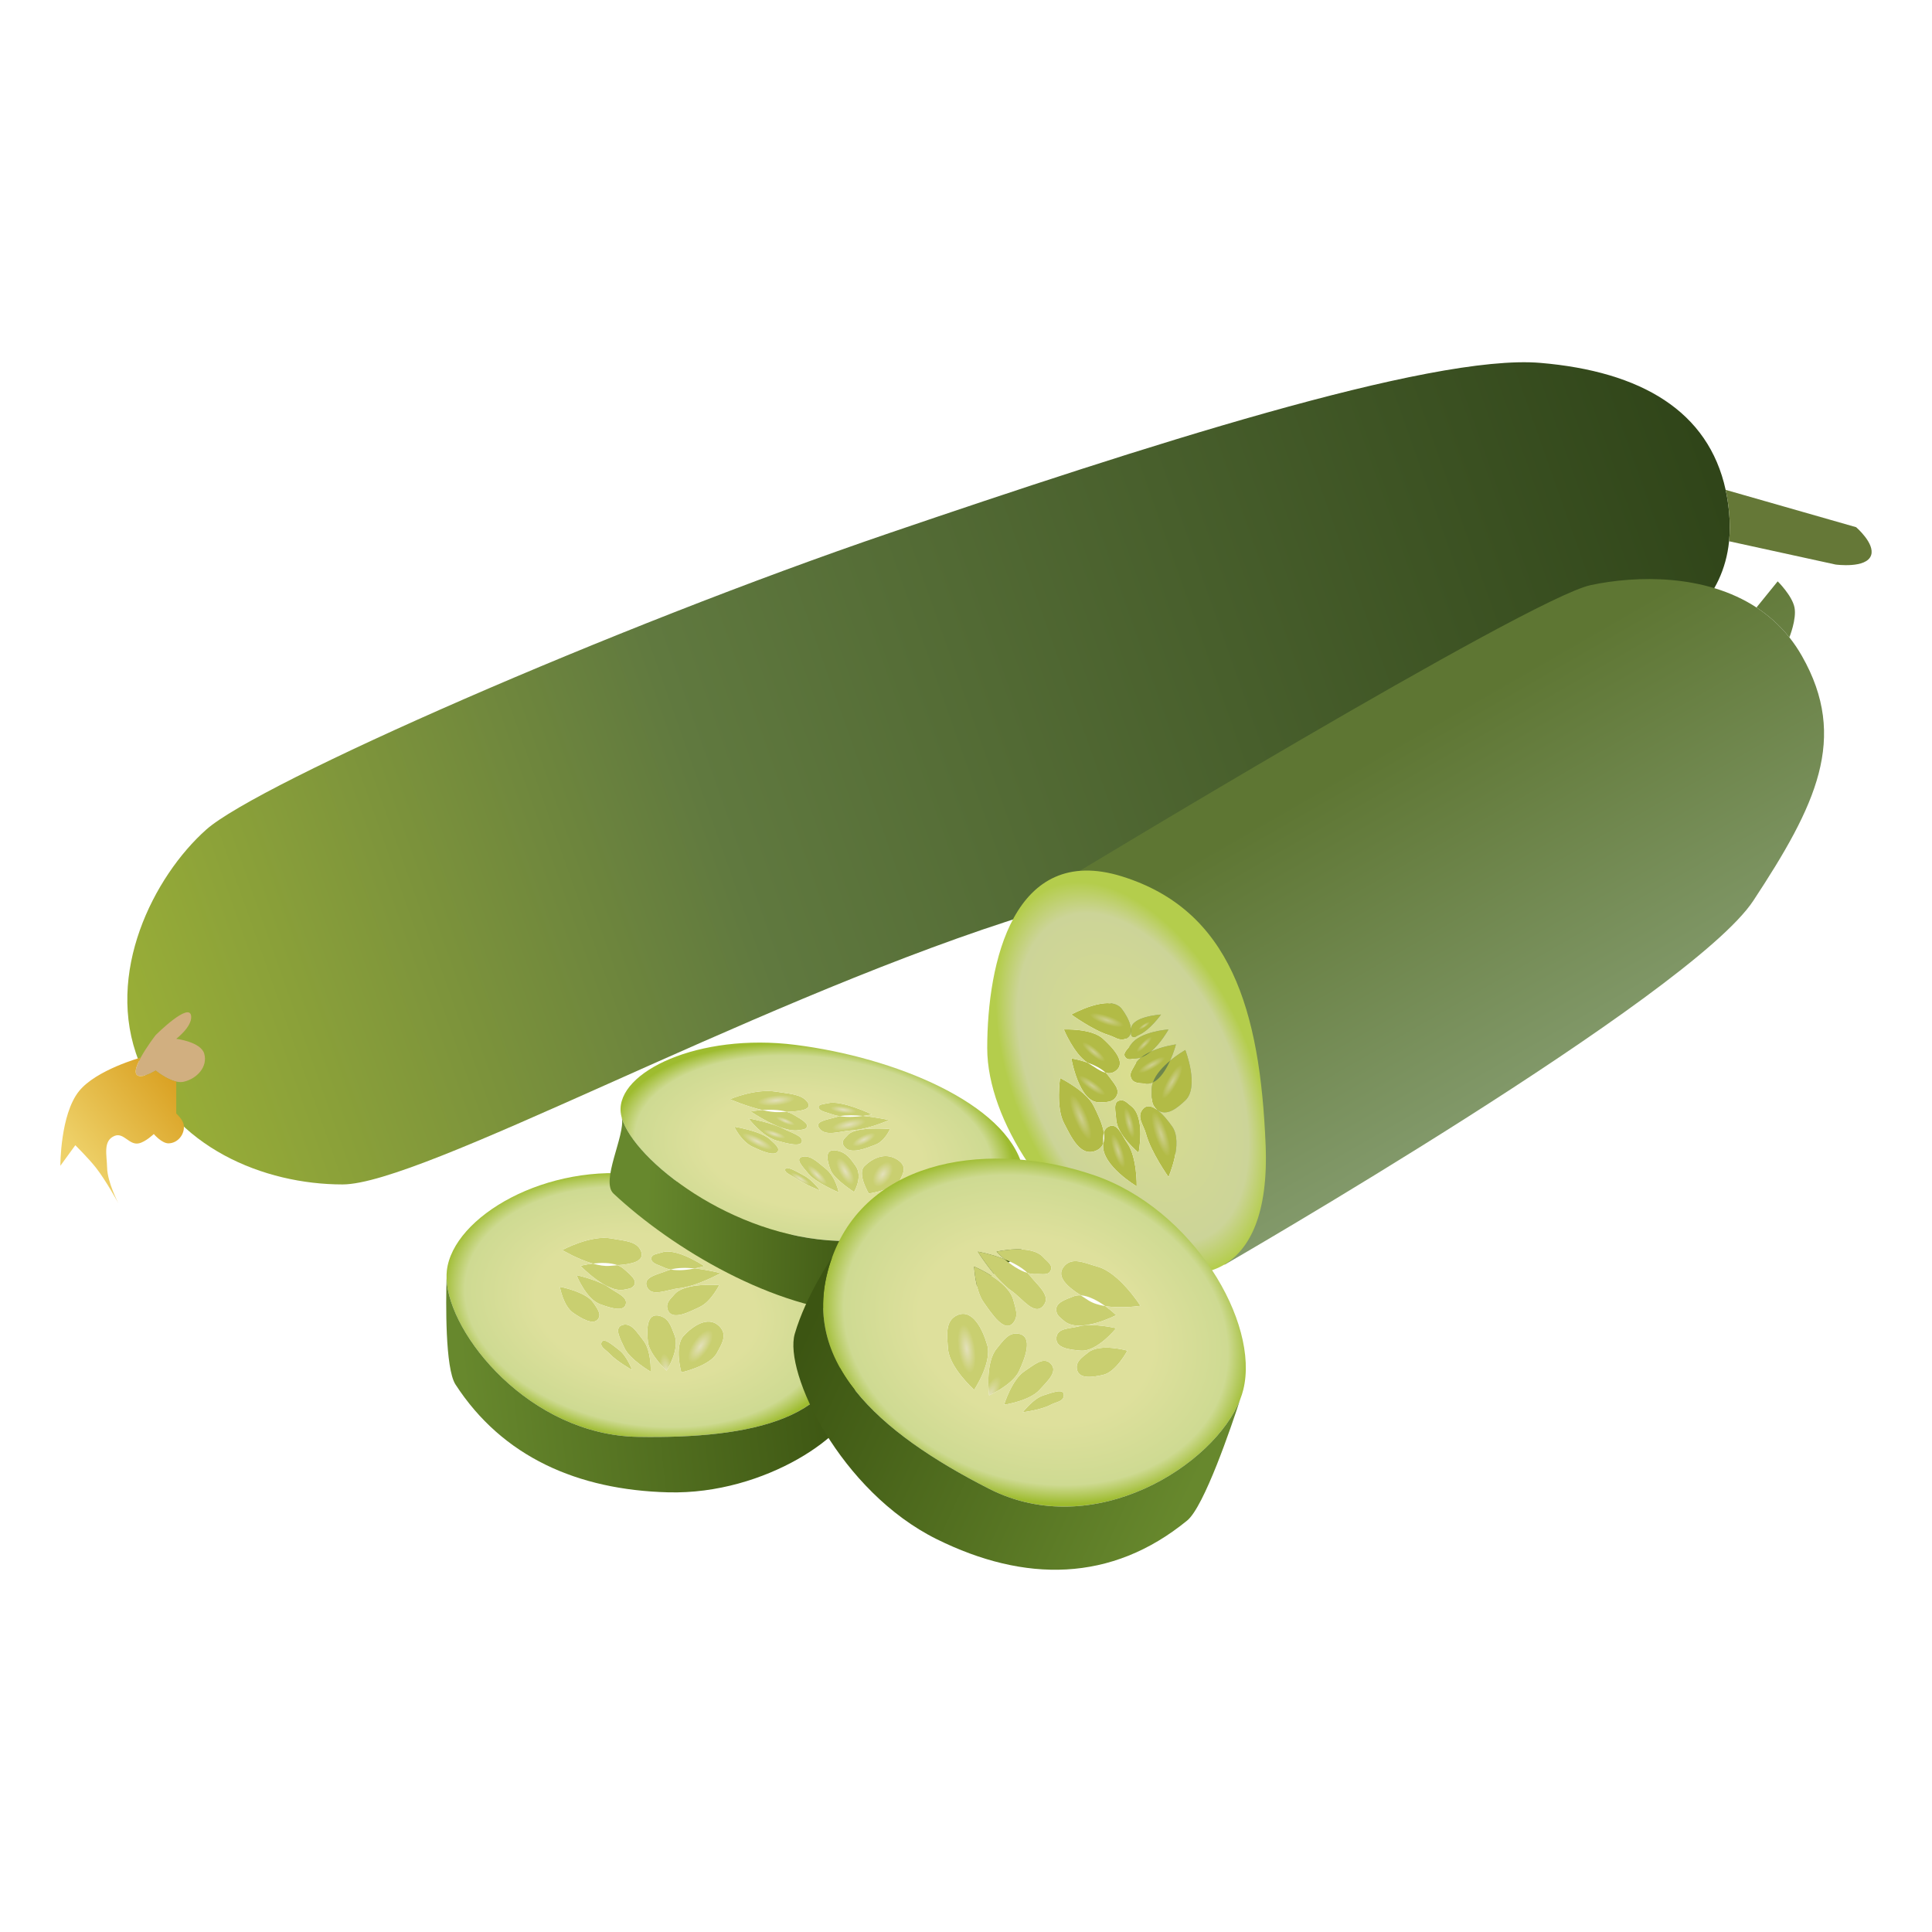 <svg width="64" height="64" viewBox="0 0 64 64" fill="none" xmlns="http://www.w3.org/2000/svg">
<path d="M22.57 45.463C22.57 45.463 23.509 45.254 23.744 44.827C23.911 44.521 24.119 44.208 23.816 43.922C23.449 43.575 22.942 43.933 22.649 44.248C22.325 44.596 22.57 45.463 22.57 45.463Z" fill="url(#paint0_radial_185_167)"/>
<path d="M22.081 45.407C22.081 45.407 22.535 44.7 22.341 44.219C22.23 43.945 22.165 43.669 21.846 43.588C21.404 43.476 21.422 44.077 21.465 44.464C21.511 44.863 22.081 45.407 22.081 45.407Z" fill="url(#paint1_radial_185_167)"/>
<path d="M21.555 45.439C21.555 45.439 21.59 44.752 21.304 44.394C21.106 44.146 20.916 43.805 20.625 43.891C20.32 43.981 20.553 44.358 20.682 44.645C20.857 45.033 21.555 45.439 21.555 45.439Z" fill="url(#paint2_radial_185_167)"/>
<path d="M20.939 45.381C20.939 45.381 20.772 44.925 20.517 44.729C20.319 44.578 19.992 44.279 19.924 44.472C19.87 44.623 20.077 44.716 20.206 44.855C20.44 45.105 20.939 45.381 20.939 45.381Z" fill="url(#paint3_radial_185_167)"/>
<path d="M18.546 42.625C18.546 42.625 19.412 42.786 19.66 43.16C19.787 43.353 19.933 43.531 19.812 43.695C19.653 43.912 19.271 43.68 19 43.499C18.652 43.267 18.546 42.625 18.546 42.625Z" fill="url(#paint4_radial_185_167)"/>
<path d="M19.098 42.24C19.098 42.24 19.826 42.4 20.196 42.664C20.444 42.841 20.798 42.966 20.729 43.208C20.653 43.473 20.214 43.323 19.895 43.21C19.409 43.038 19.098 42.24 19.098 42.24Z" fill="url(#paint5_radial_185_167)"/>
<path d="M20.192 41.934C20.275 41.927 20.366 41.921 20.457 41.913C20.534 41.943 20.604 41.982 20.662 42.033C20.865 42.212 21.133 42.414 20.995 42.594C20.922 42.69 20.817 42.691 20.684 42.72C20.102 42.848 19.231 41.933 19.231 41.933C19.231 41.933 19.405 41.886 19.639 41.858C19.832 41.914 20.025 41.947 20.192 41.934Z" fill="url(#paint6_radial_185_167)"/>
<path d="M18.625 41.41C18.625 41.41 19.571 40.894 20.265 41.028C20.666 41.106 21.104 41.106 21.236 41.449C21.371 41.8 20.898 41.876 20.457 41.913C20.21 41.819 19.89 41.828 19.639 41.858C19.129 41.712 18.625 41.41 18.625 41.41Z" fill="url(#paint7_radial_185_167)"/>
<path d="M23.016 42.019C22.741 41.992 22.448 41.99 22.218 42.054C22.13 42.038 22.045 42.013 21.969 41.975C21.799 41.892 21.585 41.86 21.576 41.701C21.567 41.545 21.767 41.541 21.925 41.488C22.418 41.321 23.33 41.941 23.33 41.941C23.33 41.941 23.202 41.982 23.016 42.019Z" fill="url(#paint8_radial_185_167)"/>
<path d="M23.87 42.175C23.87 42.175 23.095 42.61 22.499 42.674C22.095 42.717 21.579 42.983 21.43 42.627C21.291 42.295 21.782 42.225 22.112 42.089C22.146 42.076 22.181 42.064 22.218 42.054C22.487 42.102 22.793 42.064 23.016 42.019C23.467 42.064 23.87 42.175 23.87 42.175Z" fill="url(#paint9_radial_185_167)"/>
<path d="M23.825 42.572C23.825 42.572 22.694 42.474 22.35 42.869C22.201 43.041 22.036 43.166 22.122 43.395C22.261 43.766 22.84 43.456 23.194 43.287C23.552 43.117 23.825 42.572 23.825 42.572Z" fill="url(#paint10_radial_185_167)"/>
<path fill-rule="evenodd" clip-rule="evenodd" d="M21.305 38.929C24.583 39.387 27.987 41.313 28.02 44.131C28.054 47.006 24.883 47.663 21.13 47.598C17.55 47.535 14.861 44.212 14.793 42.354C14.79 42.264 14.793 42.178 14.802 42.095C15.001 40.308 18.106 38.481 21.305 38.929ZM22.341 44.219C22.535 44.7 22.081 45.407 22.081 45.407C22.081 45.407 21.511 44.863 21.465 44.464C21.422 44.077 21.404 43.476 21.846 43.588C22.165 43.669 22.23 43.945 22.341 44.219ZM23.744 44.827C23.509 45.254 22.57 45.463 22.57 45.463C22.57 45.463 22.325 44.596 22.649 44.248C22.942 43.933 23.449 43.575 23.816 43.922C24.119 44.208 23.911 44.521 23.744 44.827ZM21.304 44.394C21.59 44.752 21.555 45.439 21.555 45.439C21.555 45.439 20.857 45.033 20.682 44.645C20.553 44.358 20.32 43.981 20.625 43.891C20.916 43.805 21.106 44.146 21.304 44.394ZM20.517 44.729C20.772 44.925 20.939 45.381 20.939 45.381C20.939 45.381 20.44 45.105 20.206 44.855C20.077 44.716 19.87 44.623 19.924 44.472C19.992 44.279 20.319 44.578 20.517 44.729ZM22.499 42.674C23.095 42.61 23.87 42.175 23.87 42.175C23.87 42.175 23.467 42.064 23.016 42.019C23.202 41.982 23.33 41.941 23.33 41.941C23.33 41.941 22.418 41.321 21.925 41.488C21.767 41.541 21.567 41.545 21.576 41.701C21.585 41.86 21.799 41.892 21.969 41.975C22.045 42.013 22.13 42.038 22.218 42.054C22.181 42.064 22.146 42.076 22.112 42.089C21.782 42.225 21.291 42.295 21.43 42.627C21.579 42.983 22.095 42.717 22.499 42.674ZM22.35 42.869C22.694 42.474 23.825 42.572 23.825 42.572C23.825 42.572 23.552 43.117 23.194 43.287C22.84 43.456 22.261 43.766 22.122 43.395C22.036 43.166 22.201 43.041 22.35 42.869ZM20.265 41.028C19.571 40.894 18.625 41.41 18.625 41.41C18.625 41.41 19.129 41.712 19.639 41.858C19.405 41.886 19.231 41.933 19.231 41.933C19.231 41.933 20.102 42.848 20.684 42.72C20.817 42.691 20.922 42.69 20.995 42.594C21.133 42.414 20.865 42.212 20.662 42.033C20.604 41.982 20.534 41.943 20.457 41.913C20.898 41.876 21.371 41.8 21.236 41.449C21.104 41.106 20.666 41.106 20.265 41.028ZM20.196 42.664C19.826 42.4 19.098 42.24 19.098 42.24C19.098 42.24 19.409 43.038 19.895 43.21C20.214 43.323 20.653 43.473 20.729 43.208C20.798 42.966 20.444 42.841 20.196 42.664ZM19.66 43.16C19.412 42.786 18.546 42.625 18.546 42.625C18.546 42.625 18.652 43.267 19 43.499C19.271 43.68 19.653 43.912 19.812 43.695C19.933 43.531 19.787 43.353 19.66 43.16Z" fill="url(#paint11_radial_185_167)"/>
<path d="M21.13 47.598C24.883 47.663 28.054 47.006 28.02 44.131C28.02 44.131 28.387 45.352 28.319 46.394C28.251 47.437 25.394 49.523 22.127 49.435C19.147 49.356 16.648 48.269 15.089 45.863C14.741 45.326 14.772 43.115 14.793 42.354C14.861 44.212 17.55 47.535 21.13 47.598Z" fill="url(#paint12_linear_185_167)"/>
<path d="M6.829 27.484C5.095 29.03 3.451 32.254 4.6 35.154C5.734 38.016 8.748 39.236 11.347 39.236C13.947 39.236 24.583 33.379 33.384 30.515C41.63 27.832 47.807 24.268 49.912 23.278C51.862 22.361 56.893 21.71 57.278 17.93C57.309 17.63 57.31 17.311 57.278 16.969C57.254 16.711 57.216 16.464 57.164 16.227C56.594 13.623 54.374 12.305 51.026 12.021C47.374 11.712 37.714 14.844 29.485 17.65C20.355 20.762 8.562 25.938 6.829 27.484Z" fill="url(#paint13_linear_185_167)"/>
<path d="M57.164 16.227C57.216 16.464 57.254 16.711 57.278 16.969C57.31 17.311 57.309 17.63 57.278 17.93L60.806 18.701C60.806 18.701 61.833 18.842 61.983 18.392C62.112 18.002 61.487 17.464 61.487 17.464L57.164 16.227Z" fill="#657837"/>
<path d="M52.697 19.382C50.655 19.814 35.056 29.278 35.056 29.278L40.565 41.896C40.565 41.896 56.008 32.989 58.083 29.834C60.158 26.68 61.24 24.453 59.692 21.732C59.565 21.508 59.425 21.302 59.275 21.113C58.955 20.712 58.586 20.386 58.186 20.124C56.485 19.011 54.215 19.06 52.697 19.382Z" fill="url(#paint14_linear_185_167)"/>
<path d="M58.888 19.258L58.186 20.124C58.586 20.386 58.955 20.712 59.275 21.113C59.275 21.113 59.521 20.508 59.445 20.124C59.367 19.729 58.888 19.258 58.888 19.258Z" fill="url(#paint15_linear_185_167)"/>
<path d="M6.766 34.906C6.654 34.511 5.838 34.412 5.838 34.412C5.838 34.412 6.36 34.017 6.333 33.669C6.294 33.152 5.157 34.288 5.157 34.288C5.157 34.288 4.858 34.673 4.662 35.034C4.489 35.352 4.396 35.651 4.662 35.649C4.868 35.647 5.157 35.463 5.157 35.463C5.157 35.463 5.504 35.753 5.838 35.828C5.923 35.847 6.008 35.852 6.086 35.834C6.524 35.734 6.889 35.339 6.766 34.906Z" fill="#D1AF80"/>
<path d="M5.157 35.463C5.157 35.463 4.868 35.647 4.662 35.649C4.396 35.651 4.489 35.352 4.662 35.034C4.662 35.034 3.19 35.438 2.619 36.144C1.993 36.918 2 38.617 2 38.617L2.495 37.937C2.495 37.937 2.933 38.37 3.176 38.679C3.512 39.106 3.919 39.855 3.919 39.855C3.919 39.855 3.557 39.161 3.548 38.679C3.539 38.258 3.404 37.788 3.795 37.628C4.099 37.504 4.278 37.945 4.6 37.875C4.823 37.827 5.095 37.566 5.095 37.566C5.095 37.566 5.362 37.883 5.59 37.875C5.9 37.865 6.134 37.562 6.086 37.257C6.058 37.085 5.838 36.886 5.838 36.886V35.828C5.504 35.753 5.157 35.463 5.157 35.463Z" fill="url(#paint16_linear_185_167)"/>
<path d="M36.231 36.638C35.978 36.132 35.117 35.711 35.117 35.711C35.117 35.711 34.974 36.678 35.241 37.195C35.493 37.681 35.784 38.324 36.293 38.123C36.422 38.072 36.501 37.99 36.542 37.888C36.545 37.755 36.536 37.625 36.566 37.517C36.52 37.232 36.365 36.904 36.231 36.638Z" fill="url(#paint17_radial_185_167)"/>
<path d="M36.541 37.937C36.511 38.623 37.655 39.298 37.655 39.298C37.655 39.298 37.673 38.34 37.346 37.875C37.158 37.61 37.017 37.172 36.727 37.319C36.635 37.365 36.589 37.434 36.566 37.517C36.589 37.655 36.586 37.782 36.542 37.888C36.542 37.904 36.542 37.921 36.541 37.937Z" fill="url(#paint18_radial_185_167)"/>
<path d="M37.717 38.185C37.717 38.185 36.999 37.593 36.974 37.071C36.963 36.825 36.856 36.499 37.098 36.453C37.257 36.422 37.34 36.541 37.469 36.638C37.958 37.007 37.717 38.185 37.717 38.185Z" fill="url(#paint19_radial_185_167)"/>
<path d="M38.708 38.989C38.708 38.989 38.128 38.171 37.965 37.566C37.882 37.259 37.651 37.017 37.841 36.762C38.105 36.406 38.576 36.956 38.831 37.319C39.208 37.853 38.708 38.989 38.708 38.989Z" fill="url(#paint20_radial_185_167)"/>
<path d="M39.265 36.453C39.738 36.003 39.265 34.783 39.265 34.783C39.265 34.783 39.02 34.922 38.76 35.138C38.63 35.425 38.439 35.742 38.192 35.855C38.166 35.929 38.151 36.005 38.15 36.082C38.149 36.357 38.119 36.593 38.336 36.762C38.638 36.996 38.988 36.716 39.265 36.453Z" fill="url(#paint21_radial_185_167)"/>
<path d="M37.469 35.711C37.549 35.901 37.759 35.879 37.965 35.896C38.045 35.903 38.121 35.887 38.192 35.855C38.286 35.583 38.529 35.33 38.76 35.138C38.888 34.853 38.955 34.597 38.955 34.597C38.955 34.597 38.514 34.656 38.124 34.835C38.024 34.919 37.916 34.989 37.803 35.028C37.714 35.099 37.64 35.182 37.593 35.278C37.516 35.435 37.402 35.548 37.469 35.711Z" fill="url(#paint22_radial_185_167)"/>
<path d="M37.284 35.03C37.378 35.141 37.51 35.071 37.655 35.06C37.705 35.056 37.755 35.044 37.803 35.028C37.897 34.952 38.008 34.888 38.124 34.835C38.462 34.552 38.708 34.102 38.708 34.102C38.708 34.102 37.764 34.168 37.469 34.597C37.365 34.749 37.164 34.89 37.284 35.03Z" fill="url(#paint23_radial_185_167)"/>
<path d="M38.46 33.608C38.46 33.608 38.081 34.139 37.717 34.288C37.646 34.317 37.603 34.377 37.531 34.35C37.438 34.315 37.473 34.202 37.469 34.102C37.455 33.67 38.46 33.608 38.46 33.608Z" fill="url(#paint24_radial_185_167)"/>
<path d="M35.489 33.608C35.489 33.608 36.2 34.125 36.727 34.288C36.94 34.354 37.076 34.492 37.284 34.412C37.647 34.271 37.398 33.73 37.16 33.422C36.759 32.902 35.489 33.608 35.489 33.608Z" fill="url(#paint25_radial_185_167)"/>
<path d="M36.541 34.412C36.158 34.057 35.241 34.102 35.241 34.102C35.241 34.102 35.572 34.908 36.02 35.199C36.235 35.275 36.47 35.385 36.63 35.538C36.748 35.567 36.863 35.553 36.974 35.463C37.319 35.183 36.867 34.714 36.541 34.412Z" fill="url(#paint26_radial_185_167)"/>
<path d="M36.974 36.329C37.124 36.089 36.889 35.88 36.727 35.649C36.699 35.609 36.667 35.572 36.63 35.538C36.441 35.491 36.245 35.335 36.046 35.216C36.037 35.21 36.028 35.205 36.02 35.199C35.737 35.1 35.489 35.06 35.489 35.06C35.489 35.06 35.743 36.532 36.417 36.515C36.647 36.509 36.853 36.523 36.974 36.329Z" fill="url(#paint27_radial_185_167)"/>
<path fill-rule="evenodd" clip-rule="evenodd" d="M37.16 29.03C33.57 27.917 32.703 31.899 32.703 34.721C32.703 37.133 34.808 40.164 37.16 41.525C39.512 42.885 42.108 42.434 41.926 37.937C41.745 33.44 40.75 30.144 37.16 29.03ZM35.241 34.102C35.241 34.102 36.158 34.057 36.541 34.412C36.867 34.714 37.319 35.183 36.974 35.463C36.863 35.553 36.748 35.567 36.63 35.538C36.667 35.572 36.699 35.609 36.727 35.649C36.889 35.88 37.124 36.089 36.974 36.329C36.853 36.523 36.647 36.509 36.417 36.515C35.743 36.532 35.489 35.06 35.489 35.06C35.489 35.06 35.737 35.1 36.02 35.199C35.572 34.908 35.241 34.102 35.241 34.102ZM36.727 34.288C36.2 34.125 35.489 33.608 35.489 33.608C35.489 33.608 36.759 32.902 37.16 33.422C37.398 33.73 37.647 34.271 37.284 34.412C37.076 34.492 36.94 34.354 36.727 34.288ZM35.117 35.711C35.117 35.711 35.978 36.132 36.231 36.638C36.365 36.904 36.52 37.232 36.566 37.517C36.589 37.434 36.635 37.365 36.727 37.319C37.017 37.172 37.158 37.61 37.346 37.875C37.673 38.34 37.655 39.298 37.655 39.298C37.655 39.298 36.511 38.623 36.541 37.937C36.542 37.921 36.542 37.904 36.542 37.888C36.501 37.99 36.422 38.072 36.293 38.123C35.784 38.324 35.493 37.681 35.241 37.195C34.974 36.678 35.117 35.711 35.117 35.711ZM36.974 37.071C36.999 37.593 37.717 38.185 37.717 38.185C37.717 38.185 37.958 37.007 37.469 36.638C37.34 36.541 37.257 36.422 37.098 36.453C36.856 36.499 36.963 36.825 36.974 37.071ZM37.965 37.566C38.128 38.171 38.708 38.989 38.708 38.989C38.708 38.989 39.208 37.853 38.831 37.319C38.576 36.956 38.105 36.406 37.841 36.762C37.651 37.017 37.882 37.259 37.965 37.566ZM39.265 34.783C39.265 34.783 39.738 36.003 39.265 36.453C38.988 36.716 38.638 36.996 38.336 36.762C38.119 36.593 38.149 36.357 38.15 36.082C38.151 36.005 38.166 35.929 38.192 35.855C38.121 35.887 38.045 35.903 37.965 35.896C37.759 35.879 37.549 35.901 37.469 35.711C37.402 35.548 37.516 35.435 37.593 35.278C37.64 35.182 37.714 35.099 37.803 35.028C37.755 35.044 37.705 35.056 37.655 35.06C37.51 35.071 37.378 35.141 37.284 35.03C37.164 34.89 37.365 34.749 37.469 34.597C37.764 34.168 38.708 34.102 38.708 34.102C38.708 34.102 38.462 34.552 38.124 34.835C38.514 34.656 38.955 34.597 38.955 34.597C38.955 34.597 38.888 34.853 38.76 35.138C39.02 34.922 39.265 34.783 39.265 34.783ZM37.717 34.288C38.081 34.139 38.46 33.608 38.46 33.608C38.46 33.608 37.455 33.67 37.469 34.102C37.473 34.202 37.438 34.315 37.531 34.35C37.603 34.377 37.646 34.317 37.717 34.288Z" fill="url(#paint28_radial_185_167)"/>
<path d="M28.78 39.538C28.78 39.538 29.662 39.403 29.814 39.088C29.922 38.862 30.068 38.632 29.72 38.411C29.297 38.143 28.866 38.4 28.636 38.63C28.382 38.883 28.78 39.538 28.78 39.538Z" fill="url(#paint29_radial_185_167)"/>
<path d="M28.291 39.486C28.291 39.486 28.608 38.966 28.329 38.601C28.171 38.393 28.057 38.184 27.73 38.117C27.276 38.023 27.403 38.474 27.517 38.765C27.634 39.065 28.291 39.486 28.291 39.486Z" fill="url(#paint30_radial_185_167)"/>
<path d="M27.782 39.498C27.782 39.498 27.691 38.984 27.346 38.709C27.107 38.519 26.858 38.259 26.589 38.317C26.307 38.378 26.604 38.665 26.782 38.883C27.024 39.178 27.782 39.498 27.782 39.498Z" fill="url(#paint31_radial_185_167)"/>
<path d="M27.168 39.441C27.168 39.441 26.922 39.095 26.636 38.943C26.415 38.825 26.041 38.594 26.009 38.737C25.983 38.849 26.203 38.923 26.355 39.03C26.629 39.223 27.168 39.441 27.168 39.441Z" fill="url(#paint32_radial_185_167)"/>
<path d="M24.323 37.323C24.323 37.323 25.2 37.462 25.511 37.748C25.671 37.896 25.846 38.032 25.758 38.152C25.641 38.311 25.226 38.129 24.927 37.987C24.544 37.806 24.323 37.323 24.323 37.323Z" fill="url(#paint33_radial_185_167)"/>
<path d="M24.794 37.046C24.794 37.046 25.536 37.182 25.946 37.388C26.221 37.526 26.59 37.628 26.567 37.807C26.541 38.005 26.084 37.882 25.75 37.791C25.243 37.651 24.794 37.046 24.794 37.046Z" fill="url(#paint34_radial_185_167)"/>
<path d="M25.809 36.841C25.889 36.838 25.977 36.835 26.065 36.831C26.145 36.855 26.221 36.886 26.287 36.926C26.518 37.064 26.818 37.221 26.716 37.354C26.662 37.424 26.559 37.422 26.434 37.441C25.887 37.524 24.868 36.819 24.868 36.819C24.868 36.819 25.03 36.788 25.254 36.772C25.453 36.818 25.648 36.847 25.809 36.841Z" fill="url(#paint35_radial_185_167)"/>
<path d="M24.179 36.414C24.179 36.414 25.012 36.048 25.716 36.164C26.122 36.231 26.551 36.241 26.743 36.501C26.939 36.767 26.489 36.813 26.065 36.831C25.806 36.756 25.494 36.755 25.254 36.772C24.728 36.651 24.179 36.414 24.179 36.414Z" fill="url(#paint36_radial_185_167)"/>
<path d="M28.59 36.967C28.316 36.941 28.029 36.933 27.815 36.975C27.725 36.962 27.638 36.941 27.557 36.911C27.375 36.845 27.159 36.816 27.121 36.697C27.084 36.58 27.279 36.581 27.424 36.545C27.877 36.431 28.883 36.916 28.883 36.916C28.883 36.916 28.765 36.944 28.59 36.967Z" fill="url(#paint37_radial_185_167)"/>
<path d="M29.454 37.103C29.454 37.103 28.774 37.412 28.203 37.446C27.815 37.47 27.358 37.658 27.147 37.387C26.951 37.136 27.419 37.094 27.717 37C27.748 36.99 27.78 36.982 27.815 36.975C28.086 37.017 28.379 36.996 28.59 36.967C29.039 37.011 29.454 37.103 29.454 37.103Z" fill="url(#paint38_radial_185_167)"/>
<path d="M29.483 37.4C29.483 37.4 28.357 37.301 28.093 37.59C27.978 37.715 27.839 37.805 27.965 37.979C28.168 38.26 28.68 38.041 28.995 37.922C29.315 37.801 29.483 37.4 29.483 37.4Z" fill="url(#paint39_radial_185_167)"/>
<path fill-rule="evenodd" clip-rule="evenodd" d="M26.352 34.613C29.645 35.029 33.328 36.548 33.874 38.66C34.431 40.816 31.446 41.239 27.759 41.106C24.242 40.98 21.004 38.43 20.599 37.036C20.58 36.969 20.567 36.904 20.561 36.843C20.43 35.508 23.138 34.207 26.352 34.613ZM28.329 38.601C28.608 38.966 28.291 39.486 28.291 39.486C28.291 39.486 27.634 39.065 27.517 38.765C27.403 38.474 27.276 38.023 27.73 38.117C28.057 38.184 28.171 38.393 28.329 38.601ZM29.814 39.088C29.662 39.403 28.78 39.538 28.78 39.538C28.78 39.538 28.382 38.883 28.636 38.63C28.866 38.4 29.297 38.143 29.72 38.411C30.068 38.632 29.922 38.862 29.814 39.088ZM27.346 38.709C27.691 38.984 27.782 39.498 27.782 39.498C27.782 39.498 27.024 39.178 26.782 38.883C26.604 38.665 26.307 38.378 26.589 38.317C26.858 38.259 27.107 38.519 27.346 38.709ZM26.636 38.943C26.922 39.095 27.168 39.441 27.168 39.441C27.168 39.441 26.629 39.223 26.355 39.03C26.203 38.923 25.983 38.849 26.009 38.737C26.041 38.594 26.415 38.825 26.636 38.943ZM28.203 37.446C28.774 37.412 29.454 37.103 29.454 37.103C29.454 37.103 29.039 37.011 28.59 36.967C28.765 36.944 28.883 36.916 28.883 36.916C28.883 36.916 27.877 36.431 27.424 36.545C27.279 36.581 27.084 36.58 27.121 36.697C27.159 36.816 27.375 36.845 27.557 36.911C27.638 36.941 27.725 36.962 27.815 36.975C27.78 36.982 27.748 36.99 27.717 37C27.419 37.094 26.951 37.136 27.147 37.387C27.358 37.658 27.815 37.47 28.203 37.446ZM28.093 37.59C28.357 37.301 29.483 37.4 29.483 37.4C29.483 37.4 29.315 37.801 28.995 37.922C28.68 38.041 28.168 38.26 27.965 37.979C27.839 37.805 27.978 37.715 28.093 37.59ZM25.716 36.164C25.012 36.048 24.179 36.414 24.179 36.414C24.179 36.414 24.728 36.651 25.254 36.772C25.03 36.788 24.868 36.819 24.868 36.819C24.868 36.819 25.887 37.524 26.434 37.441C26.559 37.422 26.662 37.424 26.716 37.354C26.818 37.221 26.518 37.064 26.287 36.926C26.221 36.886 26.145 36.855 26.065 36.831C26.489 36.813 26.939 36.767 26.743 36.501C26.551 36.241 26.122 36.231 25.716 36.164ZM25.946 37.388C25.536 37.182 24.794 37.046 24.794 37.046C24.794 37.046 25.243 37.651 25.75 37.791C26.084 37.882 26.541 38.005 26.567 37.807C26.59 37.628 26.221 37.526 25.946 37.388ZM25.511 37.748C25.2 37.462 24.323 37.323 24.323 37.323C24.323 37.323 24.544 37.806 24.927 37.987C25.226 38.129 25.641 38.311 25.758 38.152C25.846 38.032 25.671 37.896 25.511 37.748Z" fill="url(#paint40_radial_185_167)"/>
<path d="M27.759 41.106C31.446 41.239 34.431 40.816 33.874 38.66C33.874 38.66 34.374 41.215 33.57 41.71C32.765 42.205 31.805 43.641 28.59 43.504C25.658 43.378 22.287 41.376 20.323 39.538C19.884 39.128 20.717 37.606 20.599 37.036C21.004 38.43 24.242 40.98 27.759 41.106Z" fill="url(#paint41_linear_185_167)"/>
<path d="M32.27 46.04C32.27 46.04 31.45 45.307 31.404 44.679C31.37 44.229 31.301 43.749 31.713 43.566C32.213 43.343 32.552 44.03 32.703 44.555C32.871 45.136 32.27 46.04 32.27 46.04Z" fill="url(#paint42_radial_185_167)"/>
<path d="M32.765 46.225C32.765 46.225 32.623 45.151 33.013 44.679C33.235 44.41 33.414 44.116 33.756 44.184C34.23 44.279 33.96 44.983 33.756 45.421C33.545 45.872 32.765 46.225 32.765 46.225Z" fill="url(#paint43_radial_185_167)"/>
<path d="M33.261 46.535C33.261 46.535 33.515 45.7 33.941 45.421C34.236 45.229 34.563 44.921 34.808 45.174C35.064 45.438 34.682 45.765 34.437 46.04C34.105 46.411 33.261 46.535 33.261 46.535Z" fill="url(#paint44_radial_185_167)"/>
<path d="M33.88 46.782C33.88 46.782 34.232 46.326 34.56 46.225C34.815 46.147 35.256 45.96 35.241 46.225C35.23 46.433 34.991 46.436 34.808 46.535C34.477 46.712 33.88 46.782 33.88 46.782Z" fill="url(#paint45_radial_185_167)"/>
<path d="M37.346 44.741C37.346 44.741 36.443 44.485 36.046 44.803C35.842 44.966 35.627 45.102 35.675 45.359C35.738 45.699 36.203 45.62 36.541 45.545C36.975 45.448 37.346 44.741 37.346 44.741Z" fill="url(#paint46_radial_185_167)"/>
<path d="M36.975 43.999C36.975 43.999 36.205 43.813 35.737 43.937C35.423 44.02 35.028 43.986 34.994 44.308C34.956 44.663 35.443 44.71 35.798 44.741C36.34 44.787 36.975 43.999 36.975 43.999Z" fill="url(#paint47_radial_185_167)"/>
<path d="M36.046 43.071C35.969 43.02 35.884 42.967 35.799 42.91C35.713 42.906 35.629 42.916 35.551 42.947C35.281 43.055 34.937 43.157 34.994 43.442C35.024 43.594 35.126 43.648 35.241 43.751C35.75 44.203 36.975 43.566 36.975 43.566C36.975 43.566 36.826 43.42 36.612 43.266C36.403 43.233 36.202 43.173 36.046 43.071Z" fill="url(#paint48_radial_185_167)"/>
<path d="M37.779 43.256C37.779 43.256 37.082 42.156 36.356 41.958C35.936 41.843 35.513 41.618 35.241 41.958C34.964 42.304 35.389 42.639 35.799 42.91C36.077 42.926 36.382 43.101 36.612 43.266C37.166 43.355 37.779 43.256 37.779 43.256Z" fill="url(#paint49_radial_185_167)"/>
<path d="M33.284 41.718C33.56 41.827 33.844 41.976 34.04 42.169C34.132 42.196 34.224 42.21 34.313 42.205C34.512 42.193 34.733 42.266 34.808 42.081C34.882 41.901 34.691 41.793 34.56 41.648C34.154 41.196 33.013 41.463 33.013 41.463C33.013 41.463 33.119 41.578 33.284 41.718Z" fill="url(#paint50_radial_185_167)"/>
<path d="M32.394 41.463C32.394 41.463 32.96 42.379 33.508 42.762C33.88 43.022 34.267 43.603 34.56 43.256C34.833 42.934 34.389 42.597 34.127 42.267C34.1 42.233 34.071 42.201 34.04 42.169C33.76 42.088 33.48 41.885 33.284 41.718C32.83 41.538 32.394 41.463 32.394 41.463Z" fill="url(#paint51_radial_185_167)"/>
<path d="M32.27 41.958C32.27 41.958 33.404 42.424 33.57 43.071C33.642 43.352 33.749 43.585 33.57 43.813C33.281 44.182 32.85 43.516 32.58 43.133C32.306 42.745 32.27 41.958 32.27 41.958Z" fill="url(#paint52_radial_185_167)"/>
<path fill-rule="evenodd" clip-rule="evenodd" d="M36.232 38.927C32.874 37.783 28.779 38.317 27.566 41.648C26.327 45.048 29.113 47.462 32.765 49.318C36.249 51.088 40.24 48.525 41.084 46.352C41.125 46.247 41.158 46.142 41.184 46.04C41.741 43.813 39.509 40.043 36.232 38.927ZM33.013 44.679C32.623 45.151 32.765 46.225 32.765 46.225C32.765 46.225 33.545 45.872 33.756 45.421C33.96 44.983 34.23 44.279 33.756 44.184C33.414 44.116 33.235 44.41 33.013 44.679ZM31.404 44.679C31.45 45.307 32.27 46.04 32.27 46.04C32.27 46.04 32.871 45.136 32.703 44.555C32.552 44.03 32.213 43.343 31.713 43.566C31.301 43.749 31.37 44.229 31.404 44.679ZM33.941 45.421C33.515 45.7 33.261 46.535 33.261 46.535C33.261 46.535 34.105 46.411 34.437 46.04C34.682 45.765 35.064 45.438 34.808 45.174C34.563 44.921 34.236 45.229 33.941 45.421ZM34.56 46.225C34.232 46.326 33.88 46.782 33.88 46.782C33.88 46.782 34.477 46.712 34.808 46.535C34.991 46.436 35.23 46.433 35.241 46.225C35.256 45.96 34.815 46.147 34.56 46.225ZM33.508 42.762C32.96 42.379 32.394 41.463 32.394 41.463C32.394 41.463 32.83 41.538 33.284 41.718C33.119 41.578 33.013 41.463 33.013 41.463C33.013 41.463 34.154 41.196 34.56 41.648C34.691 41.793 34.882 41.901 34.808 42.081C34.733 42.266 34.512 42.193 34.313 42.205C34.224 42.21 34.132 42.196 34.04 42.169C34.071 42.201 34.1 42.233 34.127 42.267C34.389 42.597 34.833 42.934 34.56 43.256C34.267 43.603 33.88 43.022 33.508 42.762ZM33.57 43.071C33.404 42.424 32.27 41.958 32.27 41.958C32.27 41.958 32.306 42.745 32.58 43.133C32.85 43.516 33.281 44.182 33.57 43.813C33.749 43.585 33.642 43.352 33.57 43.071ZM36.356 41.958C37.082 42.156 37.779 43.256 37.779 43.256C37.779 43.256 37.166 43.355 36.612 43.266C36.826 43.42 36.975 43.566 36.975 43.566C36.975 43.566 35.75 44.203 35.241 43.751C35.126 43.648 35.024 43.594 34.994 43.442C34.937 43.157 35.281 43.055 35.551 42.947C35.629 42.916 35.713 42.906 35.799 42.91C35.389 42.639 34.964 42.304 35.241 41.958C35.513 41.618 35.936 41.843 36.356 41.958ZM35.737 43.937C36.205 43.813 36.975 43.999 36.975 43.999C36.975 43.999 36.34 44.787 35.798 44.741C35.443 44.71 34.956 44.663 34.994 44.308C35.028 43.986 35.423 44.02 35.737 43.937ZM36.046 44.803C36.443 44.485 37.346 44.741 37.346 44.741C37.346 44.741 36.975 45.448 36.541 45.545C36.203 45.62 35.738 45.699 35.675 45.359C35.627 45.102 35.842 44.966 36.046 44.803Z" fill="url(#paint53_radial_185_167)"/>
<path d="M32.765 49.318C29.113 47.462 26.327 45.048 27.566 41.648C27.566 41.648 26.699 42.91 26.328 44.184C25.956 45.458 27.84 49.408 31.032 50.988C33.943 52.428 36.813 52.425 39.327 50.369C39.888 49.911 40.786 47.267 41.084 46.352C40.24 48.525 36.249 51.088 32.765 49.318Z" fill="url(#paint54_linear_185_167)"/>
<defs>
<radialGradient id="paint0_radial_185_167" cx="0" cy="0" r="1" gradientUnits="userSpaceOnUse" gradientTransform="translate(23.204 44.593) rotate(124.198) scale(0.632 0.264)">
<stop stop-color="#E3E0BA"/>
<stop offset="1" stop-color="#C9CF70"/>
</radialGradient>
<radialGradient id="paint1_radial_185_167" cx="0" cy="0" r="1" gradientUnits="userSpaceOnUse" gradientTransform="translate(22.073 45.433) rotate(81.678) scale(0.597 0.216)">
<stop stop-color="#E3E0BA"/>
<stop offset="1" stop-color="#C9CF70"/>
</radialGradient>
<radialGradient id="paint2_radial_185_167" cx="0" cy="0" r="1" gradientUnits="userSpaceOnUse" gradientTransform="translate(21.052 45.728) rotate(56.084) scale(0.523 0.172)">
<stop stop-color="#E3E0BA"/>
<stop offset="1" stop-color="#C9CF70"/>
</radialGradient>
<radialGradient id="paint3_radial_185_167" cx="0" cy="0" r="1" gradientUnits="userSpaceOnUse" gradientTransform="translate(20.308 46.02) rotate(40.081) scale(0.197 0.062)">
<stop stop-color="#E3E0BA"/>
<stop offset="1" stop-color="#C9CF70"/>
</radialGradient>
<radialGradient id="paint4_radial_185_167" cx="0" cy="0" r="1" gradientUnits="userSpaceOnUse" gradientTransform="translate(19.256 44.335) rotate(-139.919) scale(0.591 0.186)">
<stop stop-color="#E3E0BA"/>
<stop offset="1" stop-color="#C9CF70"/>
</radialGradient>
<radialGradient id="paint5_radial_185_167" cx="0" cy="0" r="1" gradientUnits="userSpaceOnUse" gradientTransform="translate(19.975 43.785) rotate(29.835) scale(0.507 0.156)">
<stop stop-color="#E3E0BA"/>
<stop offset="1" stop-color="#C9CF70"/>
</radialGradient>
<radialGradient id="paint6_radial_185_167" cx="0" cy="0" r="1" gradientUnits="userSpaceOnUse" gradientTransform="translate(20.29 43.061) rotate(17.753) scale(0.569 0.176)">
<stop stop-color="#E3E0BA"/>
<stop offset="1" stop-color="#C9CF70"/>
</radialGradient>
<radialGradient id="paint7_radial_185_167" cx="0" cy="0" r="1" gradientUnits="userSpaceOnUse" gradientTransform="translate(20.142 42.136) rotate(179.303) scale(0.966 0.309)">
<stop stop-color="#E3E0BA"/>
<stop offset="1" stop-color="#C9CF70"/>
</radialGradient>
<radialGradient id="paint8_radial_185_167" cx="0" cy="0" r="1" gradientUnits="userSpaceOnUse" gradientTransform="translate(22.664 42.492) rotate(-173.194) scale(0.394 0.124)">
<stop stop-color="#E3E0BA"/>
<stop offset="1" stop-color="#C9CF70"/>
</radialGradient>
<radialGradient id="paint9_radial_185_167" cx="0" cy="0" r="1" gradientUnits="userSpaceOnUse" gradientTransform="translate(22.67 43.109) rotate(170.818) scale(0.523 0.172)">
<stop stop-color="#E3E0BA"/>
<stop offset="1" stop-color="#C9CF70"/>
</radialGradient>
<radialGradient id="paint10_radial_185_167" cx="0" cy="0" r="1" gradientUnits="userSpaceOnUse" gradientTransform="translate(23.219 43.9) rotate(156.369) scale(0.462 0.161)">
<stop stop-color="#E3E0BA"/>
<stop offset="1" stop-color="#C9CF70"/>
</radialGradient>
<radialGradient id="paint11_radial_185_167" cx="0" cy="0" r="1" gradientUnits="userSpaceOnUse" gradientTransform="translate(21.398 43.29) rotate(-170.8) scale(6.795 4.388)">
<stop offset="0.54" stop-color="#DEE09C"/>
<stop offset="0.89" stop-color="#CEDA92"/>
<stop offset="1" stop-color="#9EBC2F"/>
</radialGradient>
<linearGradient id="paint12_linear_185_167" x1="15.346" y1="45.714" x2="27.809" y2="44.329" gradientUnits="userSpaceOnUse">
<stop stop-color="#67882D"/>
<stop offset="1" stop-color="#3C5512"/>
</linearGradient>
<linearGradient id="paint13_linear_185_167" x1="4.229" y1="34.721" x2="56.897" y2="16.077" gradientUnits="userSpaceOnUse">
<stop stop-color="#9AAF37"/>
<stop offset="0.375" stop-color="#60793F"/>
<stop offset="1" stop-color="#304519"/>
</linearGradient>
<linearGradient id="paint14_linear_185_167" x1="45.393" y1="39.112" x2="39.334" y2="28.593" gradientUnits="userSpaceOnUse">
<stop stop-color="#82996A"/>
<stop offset="1" stop-color="#5E7633"/>
</linearGradient>
<linearGradient id="paint15_linear_185_167" x1="45.393" y1="39.112" x2="39.334" y2="28.593" gradientUnits="userSpaceOnUse">
<stop stop-color="#82996A"/>
<stop offset="1" stop-color="#5E7633"/>
</linearGradient>
<linearGradient id="paint16_linear_185_167" x1="5.9" y1="36.02" x2="2.745" y2="38.558" gradientUnits="userSpaceOnUse">
<stop stop-color="#DAA224"/>
<stop offset="1" stop-color="#EED169"/>
</linearGradient>
<radialGradient id="paint17_radial_185_167" cx="0" cy="0" r="1" gradientUnits="userSpaceOnUse" gradientTransform="translate(35.798 37.009) rotate(67.364) scale(0.804 0.208)">
<stop stop-color="#CFD090"/>
<stop offset="1" stop-color="#B2BB46"/>
</radialGradient>
<radialGradient id="paint18_radial_185_167" cx="0" cy="0" r="1" gradientUnits="userSpaceOnUse" gradientTransform="translate(37.036 38.123) rotate(-108.449) scale(0.587 0.152)">
<stop stop-color="#CFD090"/>
<stop offset="1" stop-color="#B2BB46"/>
</radialGradient>
<radialGradient id="paint19_radial_185_167" cx="0" cy="0" r="1" gradientUnits="userSpaceOnUse" gradientTransform="translate(37.408 37.195) rotate(75.953) scale(0.51 0.132)">
<stop stop-color="#CFD090"/>
<stop offset="1" stop-color="#B2BB46"/>
</radialGradient>
<radialGradient id="paint20_radial_185_167" cx="0" cy="0" r="1" gradientUnits="userSpaceOnUse" gradientTransform="translate(38.46 37.566) rotate(71.551) scale(0.782 0.202)">
<stop stop-color="#CFD090"/>
<stop offset="1" stop-color="#B2BB46"/>
</radialGradient>
<radialGradient id="paint21_radial_185_167" cx="0" cy="0" r="1" gradientUnits="userSpaceOnUse" gradientTransform="translate(38.831 35.834) rotate(119.074) scale(0.637 0.164)">
<stop stop-color="#CFD090"/>
<stop offset="1" stop-color="#B2BB46"/>
</radialGradient>
<radialGradient id="paint22_radial_185_167" cx="0" cy="0" r="1" gradientUnits="userSpaceOnUse" gradientTransform="translate(38.15 35.278) rotate(150.275) scale(0.499 0.129)">
<stop stop-color="#CFD090"/>
<stop offset="1" stop-color="#B2BB46"/>
</radialGradient>
<radialGradient id="paint23_radial_185_167" cx="0" cy="0" r="1" gradientUnits="userSpaceOnUse" gradientTransform="translate(37.903 34.597) rotate(135.023) scale(0.35 0.09)">
<stop stop-color="#CFD090"/>
<stop offset="1" stop-color="#B2BB46"/>
</radialGradient>
<radialGradient id="paint24_radial_185_167" cx="0" cy="0" r="1" gradientUnits="userSpaceOnUse" gradientTransform="translate(37.903 33.979) rotate(146.331) scale(0.223 0.058)">
<stop stop-color="#CFD090"/>
<stop offset="1" stop-color="#B2BB46"/>
</radialGradient>
<radialGradient id="paint25_radial_185_167" cx="0" cy="0" r="1" gradientUnits="userSpaceOnUse" gradientTransform="translate(36.665 33.793) rotate(-161.579) scale(0.587 0.151)">
<stop stop-color="#CFD090"/>
<stop offset="1" stop-color="#B2BB46"/>
</radialGradient>
<radialGradient id="paint26_radial_185_167" cx="0" cy="0" r="1" gradientUnits="userSpaceOnUse" gradientTransform="translate(36.231 34.845) rotate(39.783) scale(0.483 0.125)">
<stop stop-color="#CFD090"/>
<stop offset="1" stop-color="#B2BB46"/>
</radialGradient>
<radialGradient id="paint27_radial_185_167" cx="0" cy="0" r="1" gradientUnits="userSpaceOnUse" gradientTransform="translate(36.17 35.958) rotate(35.516) scale(0.532 0.137)">
<stop stop-color="#CFD090"/>
<stop offset="1" stop-color="#B2BB46"/>
</radialGradient>
<radialGradient id="paint28_radial_185_167" cx="0" cy="0" r="1" gradientUnits="userSpaceOnUse" gradientTransform="translate(37.531 35.711) rotate(66.177) scale(6.896 3.935)">
<stop stop-color="#DADE8E"/>
<stop offset="0.84" stop-color="#CCD498"/>
<stop offset="1" stop-color="#B4CD4C"/>
</radialGradient>
<radialGradient id="paint29_radial_185_167" cx="0" cy="0" r="1" gradientUnits="userSpaceOnUse" gradientTransform="translate(29.243 38.9) rotate(123.342) scale(0.46 0.265)">
<stop stop-color="#E3E0BA"/>
<stop offset="1" stop-color="#C9CF70"/>
</radialGradient>
<radialGradient id="paint30_radial_185_167" cx="0" cy="0" r="1" gradientUnits="userSpaceOnUse" gradientTransform="translate(27.999 38.803) rotate(60.235) scale(0.499 0.195)">
<stop stop-color="#E3E0BA"/>
<stop offset="1" stop-color="#C9CF70"/>
</radialGradient>
<radialGradient id="paint31_radial_185_167" cx="0" cy="0" r="1" gradientUnits="userSpaceOnUse" gradientTransform="translate(27.07 38.927) rotate(44.977) scale(0.438 0.129)">
<stop stop-color="#E3E0BA"/>
<stop offset="1" stop-color="#C9CF70"/>
</radialGradient>
<radialGradient id="paint32_radial_185_167" cx="0" cy="0" r="1" gradientUnits="userSpaceOnUse" gradientTransform="translate(26.513 39.05) rotate(30.944) scale(0.361 0.094)">
<stop stop-color="#E3E0BA"/>
<stop offset="1" stop-color="#C9CF70"/>
</radialGradient>
<radialGradient id="paint33_radial_185_167" cx="0" cy="0" r="1" gradientUnits="userSpaceOnUse" gradientTransform="translate(25.089 37.813) rotate(-153.453) scale(0.554 0.143)">
<stop stop-color="#E3E0BA"/>
<stop offset="1" stop-color="#C9CF70"/>
</radialGradient>
<radialGradient id="paint34_radial_185_167" cx="0" cy="0" r="1" gradientUnits="userSpaceOnUse" gradientTransform="translate(25.646 37.566) rotate(18.421) scale(0.391 0.097)">
<stop stop-color="#E3E0BA"/>
<stop offset="1" stop-color="#C9CF70"/>
</radialGradient>
<radialGradient id="paint35_radial_185_167" cx="0" cy="0" r="1" gradientUnits="userSpaceOnUse" gradientTransform="translate(26.018 37.133) rotate(21.786) scale(0.333 0.083)">
<stop stop-color="#E3E0BA"/>
<stop offset="1" stop-color="#C9CF70"/>
</radialGradient>
<radialGradient id="paint36_radial_185_167" cx="0" cy="0" r="1" gradientUnits="userSpaceOnUse" gradientTransform="translate(25.708 36.453) rotate(174.294) scale(0.622 0.17)">
<stop stop-color="#E3E0BA"/>
<stop offset="1" stop-color="#C9CF70"/>
</radialGradient>
<radialGradient id="paint37_radial_185_167" cx="0" cy="0" r="1" gradientUnits="userSpaceOnUse" gradientTransform="translate(27.937 36.762) rotate(-171.876) scale(0.438 0.113)">
<stop stop-color="#E3E0BA"/>
<stop offset="1" stop-color="#C9CF70"/>
</radialGradient>
<radialGradient id="paint38_radial_185_167" cx="0" cy="0" r="1" gradientUnits="userSpaceOnUse" gradientTransform="translate(28.122 37.257) rotate(167.481) scale(0.571 0.168)">
<stop stop-color="#E3E0BA"/>
<stop offset="1" stop-color="#C9CF70"/>
</radialGradient>
<radialGradient id="paint39_radial_185_167" cx="0" cy="0" r="1" gradientUnits="userSpaceOnUse" gradientTransform="translate(28.618 37.752) rotate(153.453) scale(0.415 0.143)">
<stop stop-color="#E3E0BA"/>
<stop offset="1" stop-color="#C9CF70"/>
</radialGradient>
<radialGradient id="paint40_radial_185_167" cx="0" cy="0" r="1" gradientUnits="userSpaceOnUse" gradientTransform="translate(26.942 38.16) rotate(-173.337) scale(6.669 3.528)">
<stop offset="0.54" stop-color="#DEE09C"/>
<stop offset="0.89" stop-color="#CEDA92"/>
<stop offset="1" stop-color="#9EBC2F"/>
</radialGradient>
<linearGradient id="paint41_linear_185_167" x1="21.437" y1="39.483" x2="29.171" y2="39.654" gradientUnits="userSpaceOnUse">
<stop stop-color="#67882D"/>
<stop offset="1" stop-color="#3C5512"/>
</linearGradient>
<radialGradient id="paint42_radial_185_167" cx="0" cy="0" r="1" gradientUnits="userSpaceOnUse" gradientTransform="translate(32.023 44.679) rotate(81.247) scale(0.814 0.279)">
<stop stop-color="#E3E0BA"/>
<stop offset="1" stop-color="#C9CF70"/>
</radialGradient>
<radialGradient id="paint43_radial_185_167" cx="0" cy="0" r="1" gradientUnits="userSpaceOnUse" gradientTransform="translate(32.763 46.26) rotate(116.738) scale(0.736 0.239)">
<stop stop-color="#E3E0BA"/>
<stop offset="1" stop-color="#C9CF70"/>
</radialGradient>
<radialGradient id="paint44_radial_185_167" cx="0" cy="0" r="1" gradientUnits="userSpaceOnUse" gradientTransform="translate(33.624 47.137) rotate(141.773) scale(0.59 0.208)">
<stop stop-color="#E3E0BA"/>
<stop offset="1" stop-color="#C9CF70"/>
</radialGradient>
<radialGradient id="paint45_radial_185_167" cx="0" cy="0" r="1" gradientUnits="userSpaceOnUse" gradientTransform="translate(34.221 47.867) rotate(159.817) scale(0.212 0.078)">
<stop stop-color="#E3E0BA"/>
<stop offset="1" stop-color="#C9CF70"/>
</radialGradient>
<radialGradient id="paint46_radial_185_167" cx="0" cy="0" r="1" gradientUnits="userSpaceOnUse" gradientTransform="translate(35.943 46.406) rotate(-20.183) scale(0.635 0.235)">
<stop stop-color="#E3E0BA"/>
<stop offset="1" stop-color="#C9CF70"/>
</radialGradient>
<radialGradient id="paint47_radial_185_167" cx="0" cy="0" r="1" gradientUnits="userSpaceOnUse" gradientTransform="translate(35.48 45.383) rotate(172.151) scale(0.535 0.202)">
<stop stop-color="#E3E0BA"/>
<stop offset="1" stop-color="#C9CF70"/>
</radialGradient>
<radialGradient id="paint48_radial_185_167" cx="0" cy="0" r="1" gradientUnits="userSpaceOnUse" gradientTransform="translate(35.48 44.36) rotate(-173.014) scale(0.601 0.227)">
<stop stop-color="#E3E0BA"/>
<stop offset="1" stop-color="#C9CF70"/>
</radialGradient>
<radialGradient id="paint49_radial_185_167" cx="0" cy="0" r="1" gradientUnits="userSpaceOnUse" gradientTransform="translate(36.01 43.337) rotate(28.872) scale(1.059 0.384)">
<stop stop-color="#E3E0BA"/>
<stop offset="1" stop-color="#C9CF70"/>
</radialGradient>
<radialGradient id="paint50_radial_185_167" cx="0" cy="0" r="1" gradientUnits="userSpaceOnUse" gradientTransform="translate(33.425 42.46) rotate(20.183) scale(0.424 0.157)">
<stop stop-color="#E3E0BA"/>
<stop offset="1" stop-color="#C9CF70"/>
</radialGradient>
<radialGradient id="paint51_radial_185_167" cx="0" cy="0" r="1" gradientUnits="userSpaceOnUse" gradientTransform="translate(33.16 43.191) rotate(38.227) scale(0.59 0.208)">
<stop stop-color="#E3E0BA"/>
<stop offset="1" stop-color="#C9CF70"/>
</radialGradient>
<radialGradient id="paint52_radial_185_167" cx="0" cy="0" r="1" gradientUnits="userSpaceOnUse" gradientTransform="translate(32.299 43.849) rotate(52.923) scale(0.55 0.184)">
<stop stop-color="#E3E0BA"/>
<stop offset="1" stop-color="#C9CF70"/>
</radialGradient>
<radialGradient id="paint53_radial_185_167" cx="0" cy="0" r="1" gradientUnits="userSpaceOnUse" gradientTransform="translate(34.313 44.06) rotate(17.341) scale(7.263 5.598)">
<stop offset="0.54" stop-color="#DEE09C"/>
<stop offset="0.89" stop-color="#CEDA92"/>
<stop offset="1" stop-color="#9EBC2F"/>
</radialGradient>
<linearGradient id="paint54_linear_185_167" x1="39.141" y1="50.06" x2="26.641" y2="44.238" gradientUnits="userSpaceOnUse">
<stop stop-color="#67882D"/>
<stop offset="1" stop-color="#3C5512"/>
</linearGradient>
</defs>
</svg>
